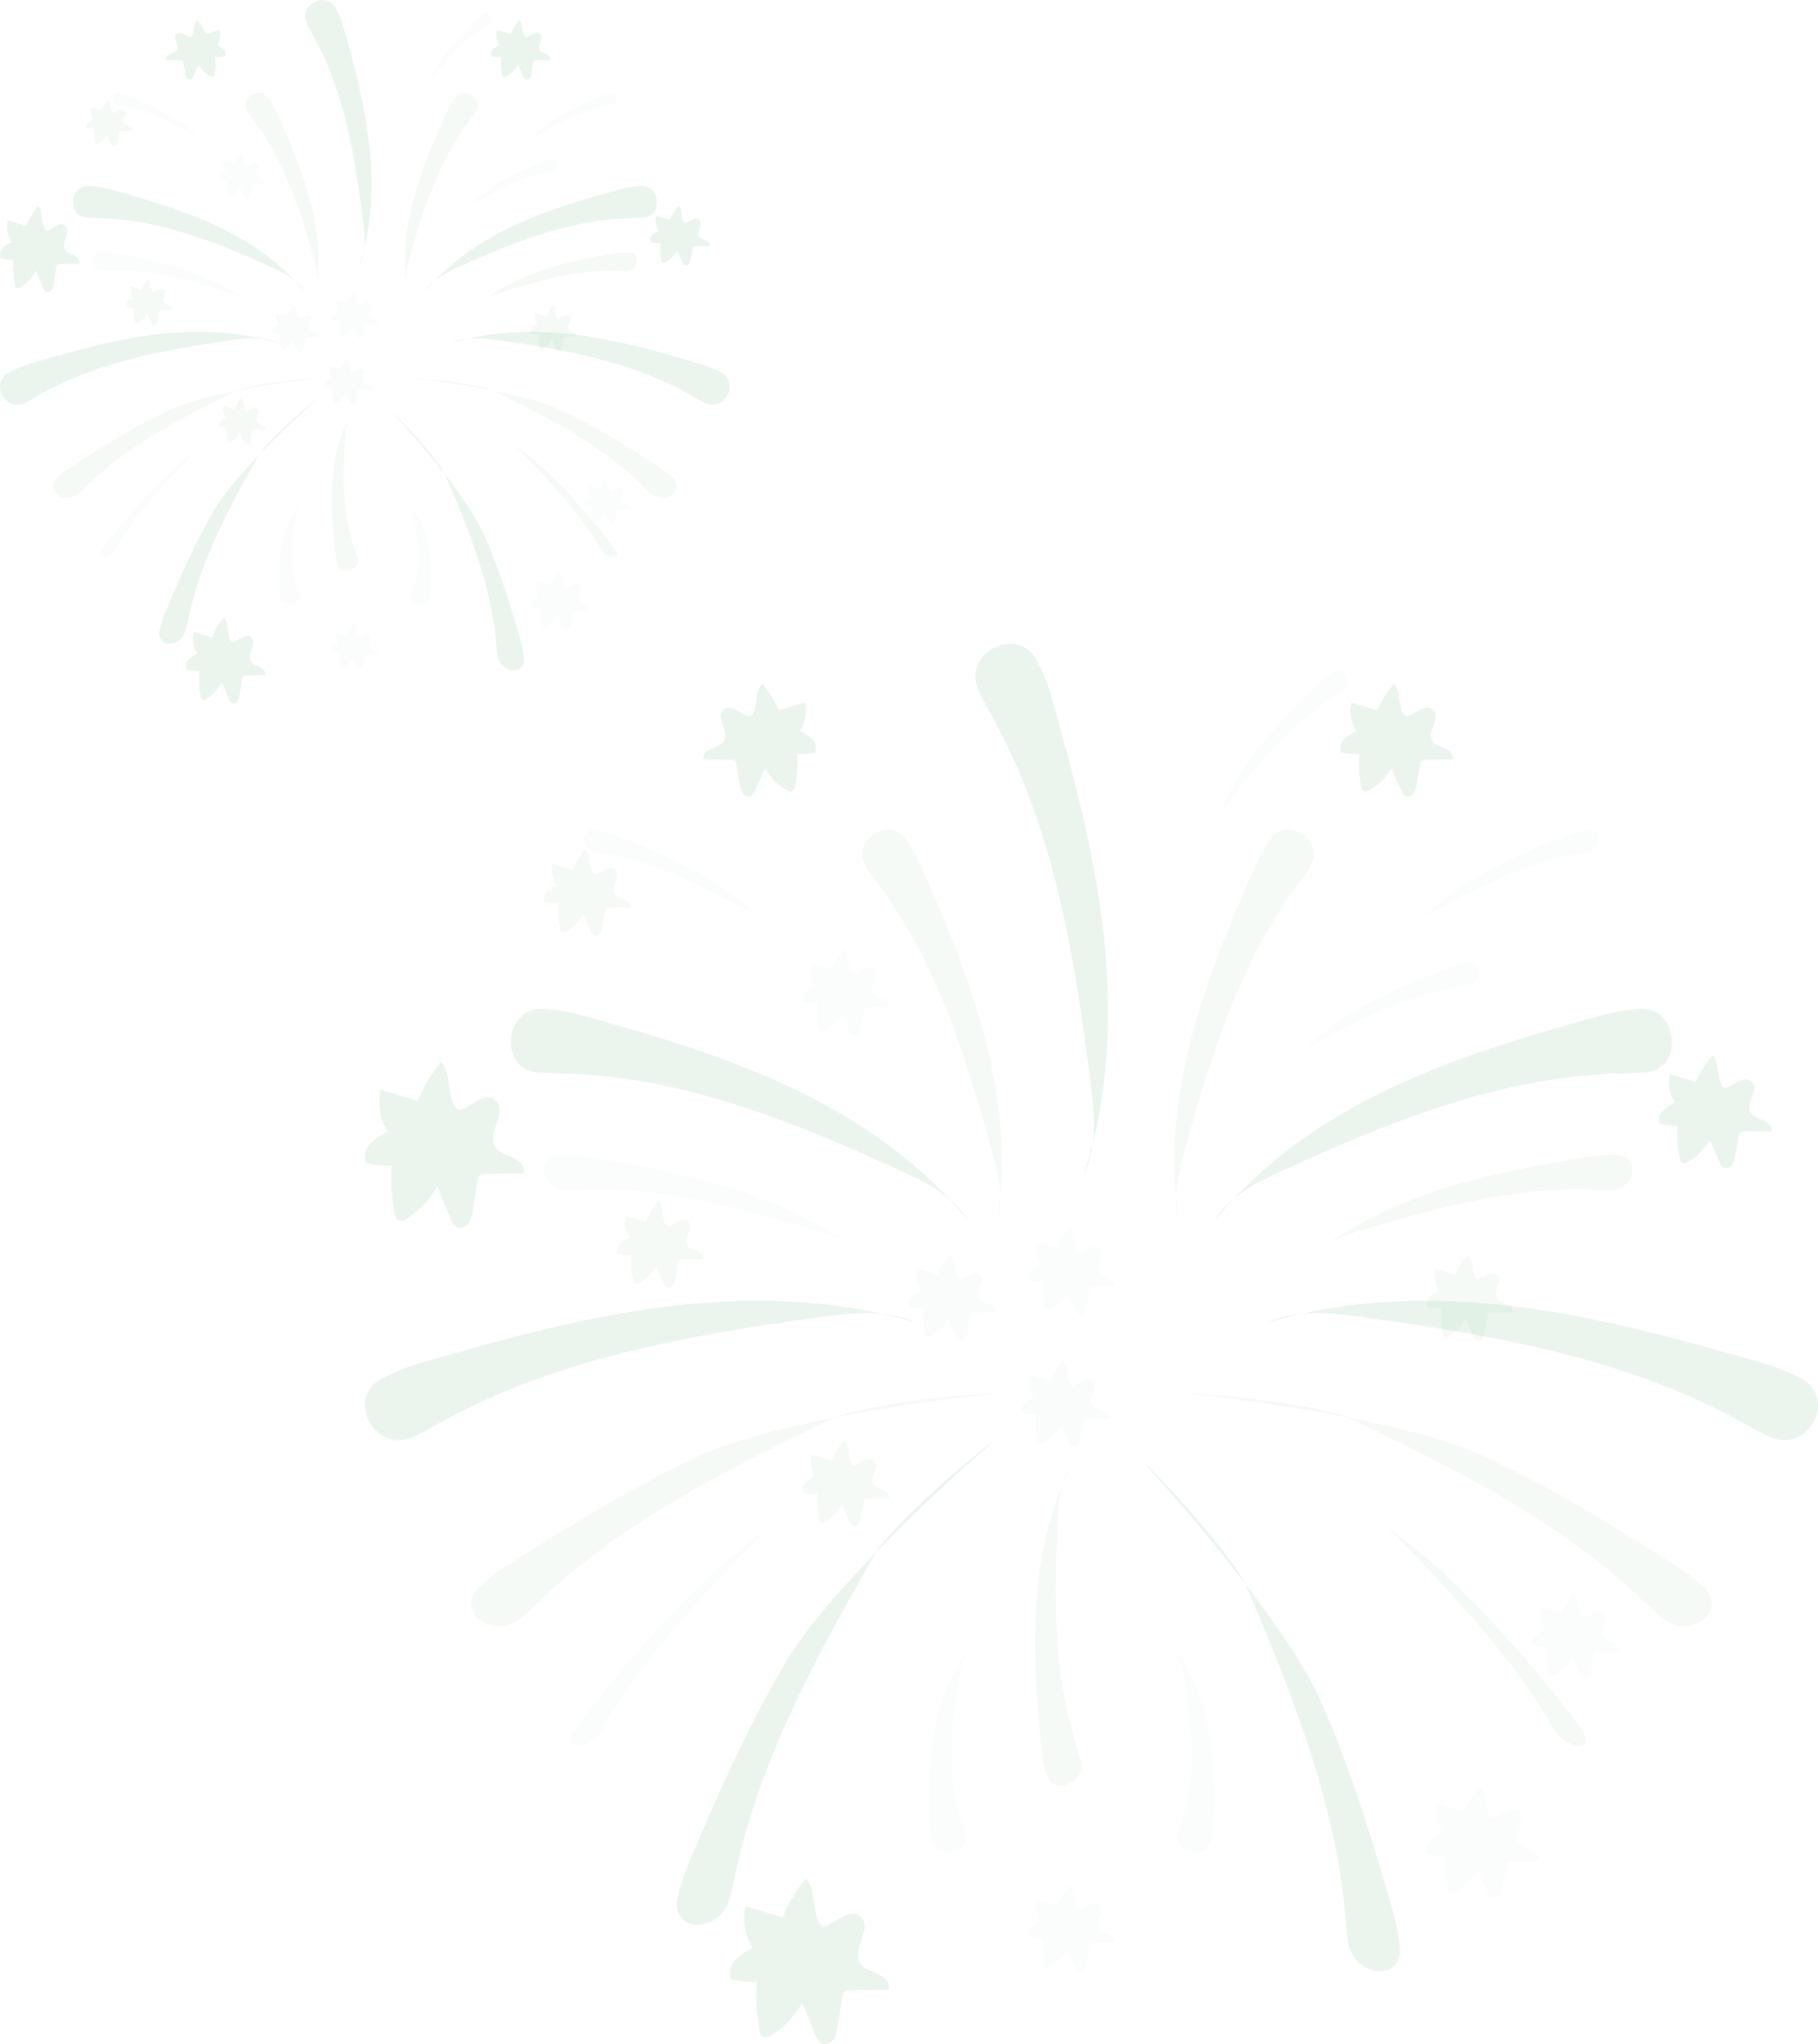 <svg xmlns="http://www.w3.org/2000/svg" width="274" height="308" viewBox="0 0 274 308">
  <g fill="rgba(126, 188, 137, .15)" fill-rule="evenodd">
    <g transform="translate(55 97)">
      <path d="M81.56,29.525 C78.79,25.686 73.068,29.839 75.656,33.785 C76.331,34.814 77.067,35.819 77.765,36.771 C86.295,48.409 90.712,62.55 94.514,76.521 C95.447,79.945 96.35,83.607 95.273,87 C96.791,77.918 95.804,68.576 93.505,59.64 C91.205,50.705 87.631,42.214 83.935,33.801 C83.297,32.293 82.5,30.86 81.56,29.525 L81.56,29.525 Z" opacity=".5"/>
      <path d="M26.7,55.003 C20.948,54.817 20.219,64.083 25.941,64.566 C27.459,64.695 28.977,64.736 30.404,64.776 C48.01,65.284 64.659,72.034 80.656,79.364 C84.58,81.154 88.701,83.17 91,87 C83.791,78.13 74.305,71.598 64.189,66.84 C54.073,62.083 43.327,58.89 32.566,55.962 C30.649,55.42 28.682,55.098 26.7,55.003 Z"/>
      <path d="M29.389,77.007 C25.69,77.144 26.525,82.31 30.256,82.31 C31.231,82.31 32.199,82.31 33.128,82.235 C44.459,81.788 56.061,84.848 67.314,88.212 C70.077,89.038 72.988,89.977 75,92 C69.141,87.386 62.152,84.182 55.024,81.962 C47.895,79.742 40.573,78.447 33.282,77.28 C31.997,77.064 30.693,76.972 29.389,77.007 Z" opacity=".2"/>
      <path d="M102.64,170.239 C103.733,173.662 108.812,171.626 107.888,168.136 C107.639,167.226 107.35,166.323 107.085,165.466 C103.701,155.025 103.87,143.428 104.416,132.099 C104.553,129.325 104.77,126.372 106.329,124 C103.114,130.6 101.612,137.901 101.161,145.098 C100.711,152.295 101.274,159.447 101.965,166.54 C102.062,167.79 102.288,169.028 102.64,170.239 L102.64,170.239 Z" opacity=".5"/>
      <path d="M34.821,28.032 C32.514,27.645 32.338,30.898 34.645,31.394 C35.246,31.518 35.854,31.619 36.431,31.712 C43.497,32.882 50.25,36.221 56.754,39.707 C58.356,40.567 60.031,41.512 61,43 C57.918,39.471 54.189,36.521 50.001,34.3 C45.877,32.123 41.593,30.243 37.184,28.675 C36.419,28.388 35.628,28.173 34.821,28.032 L34.821,28.032 Z" opacity=".2"/>
      <path d="M2.518,110.722 C-3.106,113.797 1.648,122.242 7.426,119.438 C8.965,118.702 10.411,117.885 11.819,117.108 C28.999,107.64 48.956,104.149 68.59,101.459 C73.406,100.805 78.545,100.225 83,102.277 C70.852,98.638 57.919,98.336 45.417,99.881 C32.915,101.426 20.751,104.787 8.711,108.27 C6.575,108.866 4.5,109.687 2.518,110.722 L2.518,110.722 Z"/>
      <path d="M17.272,142.094 C13.308,145.837 19.5,150.259 23.662,146.677 C24.749,145.737 25.784,144.744 26.773,143.805 C38.857,132.349 54.837,124.162 70.742,116.639 C74.647,114.791 90.71,112.904 95,113.004 C83.8,114.02 60.909,117.586 50.736,122.237 C40.564,126.888 31.131,132.7 21.849,138.604 C20.221,139.623 18.689,140.791 17.272,142.094 L17.272,142.094 Z" opacity=".5"/>
      <path d="M47.12 188.931C45.958 194.3 53.578 194.384 54.991 189.015 55.364 187.604 55.66 186.193 55.949 184.843 59.459 168.383 68.067 152.406 76.971 137.012 79.159 133.231 91.406 122.393 95 120 86.301 127.31 69.358 143.447 63.584 153.188 57.81 162.929 53.297 173.13 48.951 183.385 48.173 185.173 47.561 187.029 47.12 188.931L47.12 188.931zM101.258 2.471C98.295-2.98 89.836 1.501 92.518 7.086 93.221 8.58 94.016 9.984 94.761 11.343 103.865 27.981 107.019 47.225 109.361 66.148 109.932 70.785 110.429 75.736 108.335 80 112.159 68.358 112.664 55.917 111.339 43.872 110.015 31.827 106.903 20.087 103.609 8.46 103.055 6.397 102.268 4.39 101.258 2.471zM57.467 10.787C57.603 10.871 57.762 10.915 57.924 10.916 58.224 10.916 58.434 10.629 58.553 10.371 59.228 8.978 58.838 7.17 59.872 6 60.919 7.205 61.763 8.558 62.374 10.012L66.308 8.849C66.677 10.323 66.406 11.876 65.558 13.155 66.25 13.444 66.88 13.853 67.416 14.361 67.952 14.888 68.137 15.657 67.896 16.356 66.987 16.57 66.051 16.659 65.116 16.622 65.263 18.277 65.165 19.944 64.824 21.574 64.801 21.816 64.68 22.04 64.487 22.198 64.195 22.377 63.82 22.198 63.528 22.047 62.165 21.244 61.049 20.11 60.292 18.76L58.831 22.105C58.726 22.45 58.494 22.749 58.179 22.944 57.721 23.096 57.215 22.93 56.95 22.543 56.703 22.158 56.554 21.722 56.516 21.272L55.969 18.086C55.962 17.92 55.899 17.762 55.789 17.634 55.62 17.515 55.413 17.459 55.204 17.476 53.816 17.437 52.43 17.423 51.046 17.433 50.807 16.715 51.541 16.069 52.253 15.775 52.964 15.481 53.803 15.251 54.163 14.591 54.912 13.249 53.009 11.375 53.811 10.213 54.74 8.871 56.253 10.213 57.467 10.787z"/>
      <path d="M136.443,29.525 C139.212,25.686 144.932,29.839 142.345,33.785 C141.67,34.814 140.926,35.819 140.228,36.771 C131.709,48.409 127.332,62.55 123.486,76.521 C122.553,79.945 121.65,83.607 122.727,87 C121.21,77.918 122.196,68.576 124.495,59.64 C126.793,50.705 130.366,42.214 134.061,33.801 C134.701,32.293 135.5,30.86 136.443,29.525 L136.443,29.525 Z" opacity=".5"/>
      <path d="M192.3,55.003 C198.052,54.817 198.781,64.083 193.059,64.566 C191.541,64.695 190.023,64.736 188.596,64.776 C170.99,65.284 154.341,72.034 138.344,79.364 C134.413,81.154 130.292,83.17 128,87 C135.209,78.13 144.695,71.598 154.811,66.84 C164.927,62.083 175.665,58.922 186.426,55.987 C188.345,55.436 190.314,55.107 192.3,55.003 Z"/>
      <path d="M188.604,77.007 C192.312,77.143 191.476,82.31 187.745,82.31 C186.77,82.31 185.795,82.31 184.866,82.235 C173.542,81.788 161.94,84.848 150.686,88.212 C147.923,89.038 145.005,89.977 143,92 C148.859,87.386 155.841,84.182 162.977,81.962 C170.113,79.742 177.428,78.447 184.719,77.28 C186.002,77.064 187.303,76.973 188.604,77.007 Z" opacity=".5"/>
      <path d="M184.177 28.032C186.485 27.645 186.661 30.898 184.362 31.394 183.761 31.518 183.152 31.619 182.575 31.712 175.508 32.882 168.745 36.221 162.239 39.707 160.636 40.567 158.97 41.512 158 43 161.083 39.471 164.812 36.521 169.001 34.3 173.126 32.123 177.411 30.243 181.822 28.675 182.584 28.388 183.373 28.173 184.177 28.032L184.177 28.032zM127.493 180.731C126.686 183.06 121.77 181.9 122.415 179.538 122.589 178.916 122.813 178.303 123.011 177.723 125.494 170.596 124.6 162.873 123.334 155.337 123.024 153.482 122.626 151.52 121 150 124.346 154.342 126.45 159.051 127.207 163.894 127.953 168.659 128.173 173.453 127.865 178.238 127.865 179.075 127.74 179.91 127.493 180.731z" opacity=".2"/>
      <path d="M183.608,163.995 C185.28,166.788 181.171,166.605 179.372,163.805 C178.897,163.072 178.466,162.339 178.042,161.606 C172.952,153.065 165.208,144.613 157.406,136.447 C155.488,134.445 153.415,132.334 151,131 C157.102,135.096 162.729,139.84 167.78,145.148 C172.788,150.28 177.21,155.697 181.542,161.071 C182.297,161.998 182.987,162.976 183.608,163.995 L183.608,163.995 Z" opacity=".5"/>
      <path d="M31.392 163.995C29.72 166.788 33.829 166.605 35.628 163.805 36.103 163.072 36.542 162.339 36.958 161.606 42.048 153.065 49.799 144.613 57.594 136.447 59.512 134.445 61.585 132.334 64 131 57.898 135.096 52.271 139.84 47.22 145.148 42.212 150.28 37.79 155.697 33.458 161.071 32.703 161.998 32.013 162.976 31.392 163.995zM85.523 180.731C86.329 183.06 91.243 181.9 90.598 179.538 90.424 178.916 90.201 178.303 90.002 177.723 87.521 170.596 88.414 162.873 89.68 155.337 89.99 153.482 90.387 151.52 92 150 88.661 154.343 86.559 159.052 85.796 163.894 85.045 168.658 84.825 173.453 85.138 178.238 85.143 179.075 85.272 179.91 85.523 180.731zM166.179 48.032C168.486 47.645 168.662 50.898 166.355 51.394 165.754 51.518 165.146 51.619 164.569 51.712 157.503 52.882 150.75 56.221 144.246 59.707 142.644 60.567 140.969 61.512 140 63 143.085 59.482 146.813 56.543 150.999 54.331 155.124 52.157 159.408 50.277 163.816 48.706 164.579 48.408 165.371 48.183 166.179 48.032L166.179 48.032zM145.712 4.283C147.615 3.07 148.972 6.07 147.116 7.376 146.625 7.723 146.127 8.037 145.643 8.337 139.806 12.036 135.034 17.665 130.547 23.34 129.45 24.733 128.307 26.237 128 28 129.443 23.566 131.666 19.441 134.559 15.83 137.418 12.267 140.526 8.921 143.856 5.818 144.425 5.245 145.046 4.731 145.712 4.283z" opacity=".2"/>
      <path d="M216.482,110.722 C222.106,113.797 217.352,122.242 211.574,119.438 C210.035,118.702 208.589,117.885 207.181,117.108 C190.001,107.64 170.036,104.149 150.41,101.459 C145.586,100.805 140.455,100.225 136,102.277 C148.148,98.638 161.073,98.336 173.583,99.881 C186.093,101.426 198.202,104.787 210.289,108.27 C212.425,108.866 214.5,109.687 216.482,110.722 Z"/>
      <path d="M201.732,142.094 C205.697,145.837 199.466,150.259 195.343,146.677 C194.256,145.737 193.221,144.744 192.232,143.805 C180.149,132.349 164.169,124.162 148.264,116.639 C144.36,114.791 128.289,112.904 124,113.004 C135.207,114.02 158.097,117.586 168.269,122.237 C178.442,126.888 187.859,132.723 197.133,138.619 C198.769,139.631 200.309,140.794 201.732,142.094 Z" opacity=".5"/>
      <path d="M155.978 196.359C156.464 201.762 148.885 200.893 148.155 195.46 147.957 194.039 147.843 192.619 147.721 191.266 146.277 174.74 139.716 158.017 132.783 141.891 131.087 137.932 120.284 125.811 117 123 124.732 131.222 139.541 149.108 144.072 159.34 148.603 169.571 151.804 180.15 154.845 190.684 155.396 192.537 155.775 194.437 155.978 196.359zM157.503 10.787C157.364 10.872 157.203 10.916 157.039 10.916 156.747 10.916 156.538 10.629 156.411 10.371 155.746 8.978 156.127 7.17 155.103 6 154.056 7.203 153.213 8.557 152.606 10.012L148.681 8.849C148.317 10.323 148.586 11.875 149.429 13.155 148.742 13.446 148.116 13.855 147.582 14.361 147.048 14.888 146.863 15.657 147.104 16.356 148.011 16.57 148.944 16.659 149.877 16.622 149.727 18.277 149.826 19.945 150.169 21.574 150.189 21.817 150.31 22.042 150.505 22.198 150.797 22.377 151.171 22.198 151.462 22.047 152.82 21.242 153.934 20.109 154.692 18.76L156.187 22.105C156.286 22.453 156.518 22.753 156.837 22.944 157.294 23.096 157.799 22.93 158.063 22.543 158.303 22.155 158.451 21.721 158.497 21.272L159.043 18.086C159.05 17.92 159.113 17.762 159.222 17.634 159.387 17.515 159.592 17.459 159.798 17.476 161.188 17.44 162.571 17.425 163.954 17.433 164.193 16.715 163.453 16.069 162.751 15.775 162.048 15.481 161.196 15.251 160.844 14.591 160.097 13.249 161.988 11.375 161.196 10.213 160.186 8.871 158.676 10.213 157.503 10.787z"/>
      <path d="M170.512,176.799 C170.369,176.876 170.211,176.92 170.048,176.928 C169.748,176.928 169.539,176.641 169.419,176.382 C168.746,174.989 169.135,173.178 168.102,172 C167.061,173.211 166.218,174.568 165.603,176.023 L161.69,174.838 C161.323,176.313 161.593,177.867 162.438,179.148 C161.748,179.437 161.119,179.846 160.583,180.355 C160.048,180.883 159.863,181.653 160.104,182.352 C161.012,182.563 161.946,182.652 162.88,182.618 C162.733,184.273 162.832,185.939 163.172,187.568 C163.194,187.812 163.315,188.039 163.508,188.2 C163.832,188.322 164.2,188.264 164.466,188.049 C165.825,187.243 166.94,186.109 167.698,184.759 L169.195,188.107 C169.301,188.452 169.532,188.75 169.846,188.947 C170.304,189.095 170.808,188.926 171.073,188.538 C171.32,188.152 171.468,187.717 171.507,187.266 L172.053,184.083 C172.044,183.899 172.125,183.721 172.271,183.602 C172.417,183.483 172.613,183.435 172.801,183.473 C174.185,183.43 175.57,183.423 176.954,183.43 C177.193,182.711 176.46,182.065 175.749,181.77 C175.038,181.476 174.2,181.246 173.841,180.585 C173.093,179.234 174.993,177.359 174.193,176.203 C173.228,174.874 171.716,176.217 170.512,176.799 Z" opacity=".2"/>
      <path d="M205.502 66.789C205.365 66.871 205.208 66.918 205.046 66.925 204.75 66.864 204.51 66.656 204.418 66.379 203.745 64.979 204.134 63.177 203.102 62 202.055 63.206 201.212 64.562 200.605 66.02L196.68 64.85C196.318 66.324 196.587 67.876 197.428 69.158 196.74 69.446 196.113 69.855 195.581 70.364 195.048 70.889 194.864 71.656 195.103 72.352 196.01 72.566 196.944 72.656 197.877 72.618 197.726 74.274 197.825 75.942 198.168 77.572 198.191 77.816 198.311 78.043 198.505 78.203 198.83 78.322 199.196 78.261 199.461 78.046 200.817 77.241 201.931 76.11 202.691 74.765L204.186 78.11C204.291 78.454 204.522 78.75 204.837 78.943 205.293 79.097 205.8 78.931 206.063 78.541 206.305 78.154 206.454 77.72 206.496 77.27L207.042 74.083C207.051 73.92 207.114 73.764 207.222 73.637 207.387 73.514 207.596 73.455 207.805 73.472 209.188 73.472 210.571 73.422 211.954 73.472 212.193 72.754 211.46 72.108 210.75 71.807 210.04 71.505 209.203 71.29 208.844 70.629 208.096 69.28 209.995 67.406 209.195 66.25 208.223 64.872 206.713 66.193 205.502 66.789zM69.884 193.04C69.686 193.158 69.461 193.223 69.23 193.23 68.804 193.23 68.516 192.806 68.341 192.427 67.391 190.376 67.938 187.726 66.479 186 64.997 187.772 63.804 189.764 62.944 191.905L57.388 190.186C56.859 192.356 57.241 194.647 58.445 196.53 57.469 196.956 56.58 197.556 55.822 198.302 55.068 199.077 54.807 200.206 55.146 201.232 56.428 201.544 57.748 201.676 59.068 201.625 58.861 204.058 59.001 206.507 59.486 208.9 59.457 209.348 59.723 209.762 60.144 209.921 60.564 210.081 61.04 209.95 61.318 209.597 63.237 208.413 64.81 206.748 65.878 204.767L67.946 209.688C68.093 210.194 68.419 210.63 68.865 210.914 69.51 211.145 70.23 210.899 70.598 210.323 70.946 209.756 71.156 209.116 71.214 208.454L71.974 203.775C71.988 203.535 72.075 203.305 72.225 203.117 72.458 202.937 72.752 202.853 73.046 202.882 75.007 202.821 76.975 202.806 78.936 202.821 79.271 201.784 78.229 200.815 77.226 200.376 76.223 199.937 75.029 199.619 74.528 198.642 73.502 196.659 76.154 193.911 75.029 192.208 73.737 190.217 71.594 192.193 69.884 193.04zM14.899 70.042C14.701 70.159 14.476 70.224 14.246 70.231 13.828 70.231 13.531 69.814 13.356 69.428 12.406 67.384 12.954 64.726 11.494 63 10.014 64.773 8.822 66.766 7.96 68.906L2.397 67.187C1.869 69.356 2.247 71.646 3.445 73.532 2.469 73.96 1.58 74.563.823 75.311.067 76.086-.193 77.216.147 78.242 1.43 78.552 2.75 78.682 4.069 78.628 3.865 81.061 4.006 83.51 4.487 85.904 4.518 86.263 4.69 86.595 4.966 86.828 5.423 87.008 5.942 86.924 6.318 86.608 8.236 85.423 9.808 83.757 10.879 81.778L12.946 86.692C13.095 87.199 13.421 87.637 13.866 87.926 14.513 88.135 15.22 87.891 15.599 87.328 15.948 86.764 16.159 86.126 16.214 85.465L16.974 80.778C16.987 80.537 17.078 80.306 17.233 80.119 17.467 79.941 17.76 79.857 18.053 79.885 20.014 79.834 21.975 79.814 23.936 79.824 24.271 78.787 23.229 77.818 22.226 77.379 21.223 76.939 20.03 76.621 19.536 75.645 18.51 73.668 21.154 70.912 20.03 69.209 18.753 67.217 16.617 69.163 14.899 70.042z"/>
      <path d="M184.037 146.658C183.931 146.724 183.808 146.76 183.682 146.762 183.45 146.762 183.296 146.54 183.203 146.347 182.687 145.281 182.987 143.903 182.201 143 181.4 143.921 180.757 144.959 180.295 146.073L177.294 145.177C177.011 146.306 177.214 147.497 177.857 148.48 177.331 148.696 176.854 149.008 176.453 149.398 176.036 149.797 175.893 150.389 176.082 150.924 176.774 151.083 177.486 151.15 178.196 151.124 178.088 152.387 178.166 153.658 178.428 154.901 178.438 155.088 178.531 155.263 178.682 155.382 178.898 155.515 179.192 155.382 179.454 155.271 180.487 154.653 181.335 153.788 181.915 152.76L183.034 155.315C183.112 155.578 183.288 155.805 183.528 155.952 183.876 156.078 184.269 155.948 184.461 155.641 184.649 155.347 184.762 155.015 184.793 154.671L185.209 152.242C185.218 152.115 185.266 151.994 185.348 151.894 185.477 151.802 185.636 151.76 185.796 151.775 186.853 151.775 187.91 151.738 188.967 151.775 189.144 151.235 188.581 150.731 188.041 150.502 187.501 150.272 186.86 150.109 186.59 149.606 186.035 148.576 187.462 147.147 186.86 146.258 186.081 145.192 184.924 146.192 184.037 146.658zM108.058 190.661C107.949 190.72 107.828 190.756 107.702 190.764 107.478 190.764 107.323 190.542 107.223 190.342 106.712 189.275 107.006 187.897 106.217 187 105.417 187.921 104.772 188.956 104.305 190.068L101.303 189.179C101.016 190.305 101.22 191.496 101.868 192.476 101.34 192.698 100.86 193.012 100.452 193.402 100.038 193.8 99.894 194.388 100.081 194.921 100.777 195.083 101.493 195.152 102.209 195.129 102.094 196.392 102.169 197.665 102.433 198.908 102.452 199.093 102.543 199.265 102.688 199.389 102.937 199.482 103.22 199.437 103.423 199.271 104.465 198.656 105.319 197.79 105.899 196.759L107.014 199.315C107.095 199.581 107.274 199.81 107.517 199.96 107.866 200.072 108.251 199.944 108.453 199.649 108.638 199.353 108.752 199.021 108.786 198.678L109.203 196.24C109.21 196.115 109.259 195.996 109.343 195.899 109.468 195.807 109.626 195.765 109.784 195.781 110.844 195.781 111.904 195.736 112.964 195.744 113.15 195.21 112.585 194.706 112.043 194.477 111.501 194.247 110.859 194.076 110.581 193.573 110.031 192.543 111.463 191.113 110.852 190.231 110.14 189.193 108.987 190.223 108.058 190.661z" opacity=".2"/>
      <path d="M35.06 34.658C34.952 34.72 34.83 34.756 34.704 34.762 34.472 34.762 34.317 34.54 34.224 34.347 33.706 33.281 34.007 31.903 33.218 31 32.415 31.921 31.77 32.959 31.306 34.073L28.296 33.177C28.011 34.307 28.218 35.499 28.868 36.48 28.338 36.694 27.856 37.006 27.452 37.398 27.038 37.796 26.894 38.384 27.081 38.916 27.774 39.081 28.488 39.151 29.201 39.124 29.093 40.387 29.171 41.658 29.433 42.901 29.447 43.087 29.54 43.261 29.689 43.382 29.906 43.515 30.2 43.382 30.424 43.271 31.46 42.653 32.311 41.788 32.893 40.76L34.015 43.315C34.094 43.578 34.27 43.805 34.51 43.952 34.86 44.078 35.254 43.948 35.447 43.641 35.635 43.347 35.749 43.015 35.78 42.671L36.198 40.242C36.206 40.115 36.255 39.994 36.337 39.894 36.466 39.802 36.626 39.76 36.786 39.775 37.846 39.775 38.906 39.738 39.967 39.775 40.145 39.235 39.58 38.731 39.038 38.502 38.496 38.272 37.854 38.109 37.583 37.606 37.026 36.576 38.457 35.147 37.854 34.258 37.142 33.192 35.981 34.244 35.06 34.658zM74.088 123.669C73.983 123.732 73.863 123.768 73.74 123.773 73.507 123.773 73.352 123.55 73.252 123.357 72.741 122.287 73.035 120.906 72.253 120 71.449 120.925 70.802 121.965 70.332 123.082L67.289 122.183C67.005 123.316 67.209 124.509 67.854 125.496 67.325 125.714 66.844 126.026 66.437 126.417 66.04 126.81 65.9 127.38 66.073 127.902 66.767 128.068 67.481 128.138 68.195 128.11 68.087 129.376 68.163 130.651 68.42 131.897 68.433 132.087 68.528 132.262 68.683 132.38 68.9 132.514 69.194 132.38 69.411 132.269 70.452 131.652 71.306 130.784 71.889 129.751L73.012 132.313C73.09 132.577 73.267 132.804 73.507 132.952 73.857 133.079 74.251 132.947 74.444 132.64 74.63 132.344 74.744 132.012 74.777 131.667L75.195 129.231C75.204 129.104 75.253 128.982 75.335 128.882 75.461 128.79 75.619 128.747 75.776 128.763 76.837 128.763 77.898 128.763 78.967 128.763 79.145 128.221 78.579 127.716 78.037 127.486 77.495 127.256 76.852 127.092 76.581 126.587 76.024 125.555 77.457 124.122 76.852 123.231 76.14 122.183 74.979 123.238 74.088 123.669zM46.057 87.66C45.952 87.721 45.831 87.754 45.708 87.756 45.476 87.756 45.322 87.541 45.221 87.341 44.71 86.275 45.004 84.896 44.215 84 43.414 84.921 42.769 85.956 42.303 87.067L39.3 86.178C39.016 87.305 39.22 88.494 39.865 89.475 39.338 89.696 38.858 90.008 38.448 90.394 38.033 90.795 37.892 91.387 38.085 91.92 38.778 92.083 39.492 92.15 40.205 92.12 40.094 93.386 40.17 94.66 40.43 95.906 40.451 96.093 40.545 96.265 40.693 96.388 40.91 96.521 41.196 96.388 41.421 96.269 42.461 95.653 43.315 94.787 43.897 93.758L45.02 96.314C45.096 96.577 45.273 96.805 45.515 96.951 45.863 97.078 46.256 96.951 46.452 96.647 46.636 96.351 46.749 96.019 46.784 95.676L47.202 93.239C47.211 93.114 47.26 92.995 47.342 92.898 47.467 92.804 47.624 92.759 47.783 92.772 48.843 92.772 49.904 92.735 50.964 92.772 51.15 92.231 50.585 91.735 50.043 91.505 49.501 91.276 48.859 91.105 48.588 90.601 48.03 89.572 49.462 88.142 48.851 87.253 48.147 86.193 46.986 87.215 46.057 87.66zM168.068 95.658C167.964 95.722 167.844 95.757 167.72 95.762 167.488 95.762 167.333 95.54 167.24 95.34 166.722 94.281 167.016 92.896 166.234 92 165.431 92.921 164.786 93.959 164.323 95.073L161.298 94.177C161.014 95.304 161.217 96.492 161.862 97.473 161.335 97.695 160.855 98.009 160.446 98.398 160.034 98.798 159.894 99.385 160.083 99.916 160.776 100.078 161.49 100.148 162.203 100.124 162.095 101.387 162.171 102.658 162.427 103.901 162.443 104.089 162.538 104.262 162.69 104.382 162.907 104.515 163.201 104.382 163.418 104.263 164.461 103.652 165.316 102.785 165.894 101.753L167.016 104.308C167.095 104.573 167.271 104.801 167.511 104.952 167.861 105.078 168.255 104.948 168.448 104.641 168.633 104.346 168.746 104.014 168.78 103.671L169.198 101.242C169.207 101.115 169.255 100.994 169.337 100.894 169.463 100.802 169.621 100.76 169.778 100.775 170.839 100.775 171.906 100.738 172.967 100.775 173.145 100.235 172.58 99.731 172.038 99.502 171.496 99.272 170.854 99.102 170.583 98.598 170.026 97.569 171.458 96.14 170.854 95.258 170.158 94.192 169.036 95.221 168.068 95.658z" opacity=".5"/>
      <path d="M108.058,91.658 C107.95,91.72 107.828,91.756 107.702,91.762 C107.478,91.762 107.323,91.54 107.223,91.347 C106.712,90.281 107.006,88.903 106.217,88 C105.416,88.923 104.772,89.96 104.305,91.073 L101.303,90.177 C101.016,91.306 101.22,92.498 101.868,93.48 C101.339,93.696 100.858,94.007 100.452,94.398 C100.038,94.796 99.894,95.384 100.081,95.916 C100.776,96.081 101.493,96.151 102.209,96.124 C102.093,97.387 102.169,98.659 102.433,99.901 C102.447,100.087 102.539,100.261 102.688,100.382 C102.937,100.468 103.214,100.426 103.423,100.271 C104.462,99.653 105.315,98.788 105.899,97.76 L107.014,100.315 C107.096,100.579 107.274,100.805 107.517,100.952 C107.866,101.078 108.26,100.948 108.453,100.641 C108.639,100.346 108.753,100.014 108.786,99.671 L109.203,97.242 C109.208,97.114 109.257,96.992 109.343,96.894 C109.468,96.802 109.626,96.76 109.784,96.775 C110.844,96.775 111.904,96.738 112.964,96.775 C113.15,96.235 112.585,95.731 112.043,95.502 C111.501,95.272 110.859,95.109 110.581,94.606 C110.031,93.576 111.463,92.147 110.852,91.258 C110.14,90.192 108.987,91.221 108.058,91.658 Z" opacity=".2"/>
      <path d="M90.081,95.662 C89.973,95.724 89.851,95.759 89.726,95.766 C89.501,95.766 89.339,95.543 89.246,95.351 C88.735,94.283 89.029,92.897 88.24,92 C87.433,92.918 86.78,93.951 86.305,95.061 L83.296,94.164 C83.011,95.295 83.217,96.488 83.868,97.471 C83.339,97.686 82.858,97.998 82.452,98.39 C82.038,98.788 81.894,99.376 82.081,99.909 C82.776,100.074 83.493,100.144 84.209,100.117 C84.093,101.381 84.169,102.654 84.433,103.897 C84.447,104.084 84.539,104.258 84.688,104.379 C84.937,104.465 85.214,104.423 85.423,104.268 C86.462,103.65 87.315,102.784 87.899,101.755 L89.014,104.312 C89.095,104.574 89.27,104.8 89.509,104.95 C89.861,105.08 90.26,104.949 90.453,104.639 C90.64,104.344 90.751,104.011 90.778,103.667 L91.196,101.236 C91.208,101.11 91.256,100.989 91.335,100.888 C91.464,100.796 91.624,100.753 91.784,100.769 C92.844,100.769 93.904,100.732 94.964,100.769 C95.15,100.228 94.585,99.724 94.043,99.494 C93.501,99.264 92.852,99.101 92.581,98.597 C92.031,97.567 93.463,96.136 92.852,95.247 C92.163,94.194 91.01,95.224 90.081,95.662 Z" opacity=".3"/>
      <path d="M74.06,49.658 C73.952,49.72 73.829,49.756 73.704,49.762 C73.472,49.762 73.317,49.54 73.224,49.34 C72.713,48.281 73.007,46.896 72.218,46 C71.416,46.92 70.771,47.954 70.306,49.066 L67.296,48.177 C67.01,49.305 67.217,50.494 67.868,51.473 C67.339,51.692 66.858,52.006 66.452,52.398 C66.038,52.796 65.894,53.384 66.081,53.916 C66.774,54.078 67.488,54.147 68.201,54.124 C68.093,55.387 68.171,56.658 68.433,57.901 C68.447,58.087 68.539,58.261 68.689,58.382 C68.905,58.515 69.2,58.382 69.424,58.263 C70.463,57.648 71.314,56.783 71.893,55.753 L73.015,58.308 C73.094,58.573 73.27,58.801 73.51,58.952 C73.86,59.078 74.254,58.948 74.447,58.641 C74.635,58.347 74.749,58.015 74.779,57.671 L75.197,55.242 C75.206,55.115 75.255,54.994 75.337,54.894 C75.465,54.802 75.626,54.76 75.785,54.775 C76.846,54.775 77.906,54.731 78.966,54.738 C79.144,54.205 78.587,53.702 78.038,53.472 C77.488,53.243 76.853,53.072 76.583,52.569 C76.025,51.539 77.457,50.11 76.853,49.229 C76.126,48.192 74.965,49.221 74.06,49.658 Z" opacity=".2"/>
      <path d="M107.033,111.661 C106.926,111.722 106.803,111.756 106.678,111.757 C106.454,111.757 106.3,111.542 106.199,111.342 C105.69,110.275 105.983,108.897 105.196,108 C104.398,108.921 103.755,109.956 103.29,111.068 L100.296,110.179 C100.009,111.305 100.213,112.496 100.859,113.476 C100.334,113.697 99.856,114.008 99.447,114.395 C99.033,114.796 98.893,115.388 99.084,115.921 C99.776,116.084 100.488,116.151 101.199,116.121 C101.088,117.387 101.163,118.662 101.423,119.908 C101.441,120.093 101.532,120.265 101.677,120.389 C101.937,120.498 102.238,120.451 102.449,120.271 C103.486,119.655 104.338,118.789 104.918,117.759 L106.03,120.315 C106.114,120.579 106.291,120.807 106.531,120.96 C106.88,121.072 107.263,120.944 107.465,120.649 C107.65,120.353 107.763,120.021 107.797,119.678 L108.214,117.24 C108.224,117.116 108.272,116.997 108.352,116.899 C108.477,116.805 108.634,116.76 108.792,116.773 C109.85,116.773 110.907,116.736 111.964,116.773 C112.149,116.232 111.586,115.736 111.046,115.506 C110.506,115.277 109.865,115.106 109.595,114.602 C109.039,113.572 110.467,112.142 109.857,111.26 C109.116,110.193 107.959,111.216 107.033,111.661 Z" opacity=".3"/>
    </g>
    <path d="M40.436,14.775 C38.985,12.824 35.988,14.935 37.343,16.942 C37.697,17.465 38.083,17.976 38.448,18.46 C42.916,24.378 45.23,31.568 47.222,38.672 C47.71,40.413 48.184,42.275 47.619,44 C48.414,39.382 47.897,34.632 46.693,30.088 C45.488,25.545 43.616,21.228 41.68,16.949 C41.346,16.183 40.929,15.454 40.436,14.775 L40.436,14.775 Z" opacity=".5"/>
    <path d="M13.384,28.001 C10.466,27.909 10.097,32.541 12.999,32.783 C13.769,32.848 14.539,32.868 15.263,32.888 C24.193,33.142 32.639,36.517 40.753,40.182 C42.743,41.077 44.834,42.085 46,44 C42.343,39.565 37.531,36.299 32.4,33.92 C27.269,31.541 21.818,29.945 16.36,28.481 C15.387,28.21 14.39,28.049 13.384,28.001 Z"/>
    <path d="M15.195,38.004 C13.345,38.077 13.763,40.832 15.628,40.832 C16.116,40.832 16.599,40.832 17.064,40.792 C22.729,40.553 28.53,42.186 34.157,43.98 C35.539,44.42 36.994,44.921 38,46 C35.07,43.539 31.576,41.83 28.012,40.646 C24.448,39.462 20.787,38.772 17.141,38.149 C16.498,38.034 15.846,37.985 15.195,38.004 Z" opacity=".2"/>
    <path d="M50.937,85.119 C51.562,86.831 54.464,85.813 53.936,84.068 C53.794,83.613 53.628,83.162 53.477,82.733 C51.543,77.512 51.64,71.714 51.952,66.05 C52.03,64.662 52.154,63.186 53.045,62 C51.208,65.3 50.349,68.951 50.092,72.549 C49.835,76.148 50.157,79.724 50.552,83.27 C50.607,83.895 50.736,84.514 50.937,85.119 L50.937,85.119 Z" opacity=".5"/>
    <path d="M17.91,14.017 C16.757,13.81 16.669,15.546 17.822,15.81 C18.123,15.876 18.427,15.93 18.716,15.98 C22.248,16.604 25.625,18.385 28.877,20.244 C29.678,20.703 30.515,21.207 31,22 C29.459,20.118 27.595,18.545 25.501,17.36 C23.439,16.199 21.297,15.196 19.092,14.36 C18.71,14.207 18.314,14.092 17.91,14.017 L17.91,14.017 Z" opacity=".2"/>
    <path d="M1.274,56.14 C-1.572,57.751 0.834,62.175 3.758,60.706 C4.536,60.32 5.268,59.892 5.981,59.485 C14.674,54.526 24.773,52.697 34.708,51.288 C37.145,50.946 39.746,50.641 42,51.716 C35.853,49.811 29.308,49.652 22.982,50.462 C16.656,51.271 10.501,53.031 4.408,54.856 C3.327,55.168 2.277,55.598 1.274,56.14 L1.274,56.14 Z"/>
    <path d="M8.644,71.963 C6.637,73.887 9.772,76.162 11.879,74.319 C12.43,73.836 12.954,73.326 13.455,72.843 C19.573,66.951 27.664,62.74 35.718,58.872 C37.695,57.921 45.828,56.951 48,57.002 C42.329,57.524 30.739,59.359 25.588,61.751 C20.437,64.143 15.661,67.132 10.962,70.168 C10.137,70.692 9.361,71.293 8.644,71.963 L8.644,71.963 Z" opacity=".5"/>
    <path d="M24.06 94.938C23.479 97.659 27.289 97.702 27.996 94.98 28.182 94.265 28.33 93.55 28.474 92.865 30.229 84.523 34.533 76.425 38.985 68.623 40.08 66.706 46.203 61.213 48 60 43.65 63.705 35.179 71.884 32.292 76.821 29.405 81.759 27.148 86.929 24.976 92.127 24.587 93.033 24.28 93.974 24.06 94.938L24.06 94.938zM50.629 1.236C49.148-1.49 44.918.75 46.259 3.543 46.611 4.29 47.008 4.992 47.38 5.671 51.933 13.99 53.509 23.612 54.681 33.074 54.966 35.392 55.214 37.868 54.167 40 56.079 34.179 56.332 27.959 55.67 21.936 55.008 15.913 53.452 10.044 51.804 4.23 51.528 3.198 51.134 2.195 50.629 1.236zM28.424 5.534C28.496 5.579 28.58 5.602 28.666 5.603 28.824 5.603 28.935 5.451 28.999 5.314 29.356 4.577 29.15 3.619 29.697 3 30.251 3.638 30.698 4.354 31.022 5.124L33.104 4.508C33.299 5.288 33.156 6.111 32.707 6.788 33.074 6.941 33.407 7.157 33.691 7.426 33.975 7.706 34.072 8.113 33.945 8.483 33.464 8.596 32.968 8.643 32.473 8.623 32.551 9.5 32.499 10.382 32.319 11.245 32.306 11.373 32.242 11.492 32.14 11.575 31.986 11.67 31.787 11.575 31.633 11.496 30.911 11.071 30.32 10.47 29.919 9.755L29.146 11.526C29.09 11.709 28.968 11.867 28.801 11.971 28.558 12.051 28.29 11.963 28.15 11.758 28.019 11.554 27.94 11.324 27.92 11.085L27.63 9.398C27.627 9.311 27.593 9.227 27.535 9.159 27.446 9.096 27.336 9.067 27.226 9.075 26.491 9.055 25.757 9.048 25.025 9.053 24.898 8.673 25.286 8.331 25.663 8.175 26.04 8.019 26.484 7.898 26.675 7.548 27.071 6.837 26.064 5.846 26.488 5.23 26.98 4.52 27.781 5.23 28.424 5.534z"/>
    <path d="M68.565,14.775 C70.016,12.824 73.012,14.935 71.657,16.942 C71.303,17.465 70.914,17.976 70.548,18.46 C66.086,24.378 63.793,31.568 61.778,38.672 C61.289,40.413 60.817,42.275 61.381,44 C60.586,39.382 61.103,34.632 62.307,30.088 C63.511,25.545 65.382,21.228 67.317,16.949 C67.653,16.183 68.071,15.454 68.565,14.775 L68.565,14.775 Z" opacity=".5"/>
    <path d="M96.616,28.001 C99.534,27.909 99.903,32.541 97.001,32.783 C96.231,32.848 95.461,32.868 94.737,32.888 C85.807,33.142 77.361,36.517 69.247,40.182 C67.253,41.077 65.163,42.085 64,44 C67.657,39.565 72.469,36.299 77.6,33.92 C82.731,31.541 88.178,29.961 93.636,28.493 C94.61,28.218 95.609,28.053 96.616,28.001 Z"/>
    <path d="M94.802,38.004 C96.656,38.077 96.238,40.832 94.373,40.832 C93.885,40.832 93.397,40.832 92.933,40.792 C87.271,40.553 81.47,42.186 75.843,43.98 C74.461,44.42 73.002,44.921 72,46 C74.93,43.539 78.42,41.83 81.989,40.646 C85.557,39.462 89.214,38.771 92.859,38.149 C93.501,38.034 94.152,37.985 94.802,38.004 Z" opacity=".5"/>
    <path d="M92.089 14.017C93.243 13.81 93.331 15.546 92.181 15.81 91.88 15.876 91.576 15.93 91.287 15.98 87.754 16.604 84.373 18.385 81.119 20.244 80.318 20.703 79.485 21.207 79 22 80.541 20.118 82.406 18.545 84.501 17.36 86.563 16.199 88.706 15.196 90.911 14.36 91.292 14.207 91.686 14.092 92.089 14.017L92.089 14.017zM64.71 90.365C64.249 91.53 61.44 90.95 61.809 89.769 61.908 89.458 62.036 89.152 62.149 88.862 63.568 85.298 63.057 81.436 62.334 77.669 62.156 76.741 61.929 75.76 61 75 62.912 77.171 64.114 79.526 64.547 81.947 64.973 84.329 65.099 86.726 64.923 89.119 64.923 89.537 64.851 89.955 64.71 90.365z" opacity=".2"/>
    <path d="M92.798,82.969 C93.659,84.405 91.542,84.311 90.616,82.871 C90.371,82.494 90.149,82.117 89.931,81.74 C87.309,77.348 83.32,73.001 79.3,68.801 C78.312,67.772 77.244,66.686 76,66 C79.143,68.106 82.042,70.546 84.644,73.276 C87.224,75.915 89.502,78.701 91.734,81.465 C92.123,81.942 92.478,82.445 92.798,82.969 L92.798,82.969 Z" opacity=".5"/>
    <path d="M15.202 82.969C14.341 84.405 16.458 84.311 17.384 82.871 17.629 82.494 17.855 82.117 18.069 81.74 20.691 77.348 24.684 73.001 28.7 68.801 29.688 67.772 30.756 66.686 32 66 28.857 68.106 25.958 70.546 23.356 73.276 20.776 75.915 18.498 78.701 16.266 81.465 15.877 81.942 15.522 82.445 15.202 82.969zM42.299 90.365C42.76 91.53 45.567 90.95 45.199 89.769 45.1 89.458 44.972 89.152 44.858 88.862 43.44 85.298 43.951 81.436 44.674 77.669 44.851 76.741 45.078 75.76 46 75 44.092 77.172 42.891 79.526 42.455 81.947 42.025 84.329 41.9 86.726 42.079 89.119 42.082 89.538 42.155 89.955 42.299 90.365zM83.09 24.017C84.243 23.81 84.331 25.546 83.178 25.81 82.877 25.876 82.573 25.93 82.284 25.98 78.752 26.604 75.375 28.385 72.123 30.244 71.322 30.703 70.485 31.207 70 32 71.543 30.124 73.407 28.556 75.499 27.376 77.562 26.217 79.704 25.215 81.908 24.377 82.29 24.218 82.685 24.097 83.09 24.017L83.09 24.017zM72.856 2.141C73.807 1.535 74.486 3.035 73.558 3.688 73.313 3.861 73.063 4.019 72.822 4.168 69.903 6.018 67.517 8.832 65.273 11.67 64.725 12.367 64.153 13.118 64 14 64.721 11.783 65.833 9.721 67.279 7.915 68.709 6.134 70.263 4.46 71.928 2.909 72.212 2.623 72.523 2.366 72.856 2.141z" opacity=".2"/>
    <path d="M108.726,56.14 C111.572,57.751 109.166,62.175 106.242,60.706 C105.464,60.32 104.732,59.892 104.019,59.485 C95.326,54.526 85.223,52.697 75.292,51.288 C72.851,50.946 70.254,50.641 68,51.716 C74.147,49.811 80.688,49.652 87.018,50.462 C93.348,51.271 99.476,53.031 105.592,54.856 C106.673,55.168 107.723,55.598 108.726,56.14 Z"/>
    <path d="M101.358,71.963 C103.365,73.887 100.211,76.162 98.123,74.319 C97.572,73.836 97.049,73.326 96.548,72.843 C90.43,66.951 82.339,62.74 74.286,58.872 C72.309,57.921 64.172,56.951 62,57.002 C67.674,57.524 79.264,59.359 84.415,61.751 C89.566,64.143 94.334,67.143 99.029,70.176 C99.858,70.696 100.638,71.294 101.358,71.963 Z" opacity=".5"/>
    <path d="M78.988 99.156C79.238 101.892 75.351 101.452 74.977 98.7 74.875 97.981 74.817 97.261 74.755 96.576 74.014 88.206 70.649 79.736 67.094 71.568 66.224 69.563 60.684 63.424 59 62 62.965 66.164 70.56 75.223 72.883 80.406 75.207 85.588 76.848 90.946 78.408 96.282 78.69 97.22 78.885 98.182 78.988 99.156zM79.56 5.534C79.487 5.579 79.402 5.603 79.315 5.603 79.16 5.603 79.05 5.451 78.982 5.314 78.63 4.577 78.832 3.619 78.29 3 77.735 3.637 77.289 4.354 76.968 5.124L74.89 4.508C74.697 5.288 74.84 6.11 75.286 6.788 74.922 6.942 74.591 7.158 74.308 7.426 74.025 7.706 73.928 8.113 74.055 8.483 74.535 8.596 75.029 8.643 75.523 8.623 75.444 9.5 75.496 10.383 75.678 11.245 75.688 11.374 75.752 11.493 75.856 11.575 76.01 11.67 76.208 11.575 76.362 11.496 77.081 11.069 77.671 10.469 78.072 9.755L78.864 11.526C78.916 11.711 79.039 11.869 79.208 11.971 79.45 12.051 79.717 11.963 79.857 11.758 79.984 11.552 80.062 11.323 80.087 11.085L80.375 9.398C80.379 9.311 80.413 9.227 80.47 9.159 80.558 9.096 80.666 9.067 80.775 9.075 81.511 9.056 82.244 9.049 82.976 9.053 83.102 8.673 82.711 8.331 82.339 8.175 81.966 8.019 81.515 7.898 81.329 7.548 80.934 6.837 81.935 5.846 81.515 5.23 80.981 4.52 80.182 5.23 79.56 5.534z"/>
    <path d="M85.565,88.541 C85.49,88.581 85.406,88.605 85.319,88.609 C85.161,88.609 85.05,88.457 84.987,88.32 C84.63,87.582 84.836,86.624 84.289,86 C83.738,86.641 83.292,87.359 82.966,88.13 L80.895,87.502 C80.701,88.283 80.844,89.106 81.291,89.784 C80.925,89.937 80.592,90.154 80.309,90.423 C80.025,90.703 79.928,91.11 80.055,91.481 C80.536,91.592 81.03,91.639 81.525,91.621 C81.447,92.497 81.499,93.38 81.679,94.242 C81.691,94.371 81.755,94.491 81.857,94.576 C82.029,94.641 82.223,94.61 82.364,94.497 C83.084,94.07 83.674,93.469 84.076,92.755 L84.868,94.527 C84.924,94.71 85.046,94.867 85.212,94.972 C85.455,95.05 85.722,94.961 85.862,94.755 C85.993,94.551 86.071,94.321 86.092,94.082 L86.381,92.397 C86.376,92.3 86.419,92.205 86.496,92.142 C86.574,92.079 86.678,92.054 86.777,92.074 C87.51,92.051 88.243,92.047 88.976,92.051 C89.102,91.671 88.714,91.328 88.338,91.172 C87.961,91.017 87.518,90.895 87.328,90.545 C86.932,89.83 87.938,88.837 87.514,88.225 C87.003,87.521 86.203,88.233 85.565,88.541 Z" opacity=".2"/>
    <path d="M103.56 33.535C103.487 33.579 103.404 33.604 103.318 33.607 103.162 33.575 103.035 33.465 102.986 33.318 102.63 32.577 102.836 31.623 102.289 31 101.735 31.638 101.289 32.357 100.968 33.128L98.89 32.509C98.698 33.289 98.84 34.111 99.285 34.789 98.921 34.942 98.589 35.158 98.308 35.428 98.026 35.706 97.928 36.112 98.055 36.481 98.535 36.594 99.029 36.641 99.523 36.621 99.443 37.498 99.495 38.381 99.677 39.244 99.689 39.373 99.753 39.493 99.855 39.578 100.027 39.641 100.221 39.609 100.362 39.495 101.08 39.069 101.669 38.47 102.072 37.758L102.863 39.529C102.919 39.711 103.041 39.868 103.208 39.97 103.449 40.051 103.718 39.963 103.857 39.757 103.985 39.552 104.064 39.322 104.086 39.084L104.375 37.397C104.38 37.31 104.413 37.228 104.47 37.161 104.558 37.095 104.668 37.064 104.779 37.074 105.511 37.074 106.243 37.047 106.976 37.074 107.102 36.694 106.714 36.351 106.338 36.192 105.962 36.032 105.519 35.918 105.329 35.569 104.933 34.854 105.939 33.862 105.515 33.25 105.001 32.52 104.201 33.22 103.56 33.535zM35.442 96.661C35.343 96.722 35.23 96.756 35.115 96.759 34.902 96.759 34.758 96.539 34.67 96.342 34.195 95.275 34.469 93.898 33.739 93 32.999 93.921 32.402 94.957 31.972 96.071L29.194 95.177C28.93 96.305 29.12 97.496 29.722 98.476 29.234 98.697 28.79 99.009 28.411 99.397 28.034 99.8 27.904 100.387 28.073 100.92 28.714 101.083 29.374 101.152 30.034 101.125 29.93 102.39 30.001 103.664 30.243 104.908 30.228 105.141 30.362 105.356 30.572 105.439 30.782 105.522 31.02 105.454 31.159 105.27 32.119 104.655 32.905 103.789 33.439 102.759L34.473 105.318C34.546 105.581 34.71 105.808 34.933 105.955 35.255 106.075 35.615 105.948 35.799 105.648 35.973 105.353 36.078 105.02 36.107 104.676L36.487 102.243C36.494 102.118 36.538 101.999 36.612 101.901 36.729 101.807 36.876 101.763 37.023 101.779 38.003 101.747 38.988 101.739 39.968 101.747 40.135 101.208 39.615 100.704 39.113 100.476 38.611 100.247 38.015 100.082 37.764 99.574 37.251 98.543 38.577 97.114 38.015 96.228 37.369 95.193 36.297 96.22 35.442 96.661zM7.45 34.662C7.351 34.723 7.238 34.757 7.123 34.76 6.914 34.76 6.766 34.544 6.678 34.343 6.203 33.28 6.477 31.898 5.747 31 5.007 31.922 4.411 32.958 3.98 34.071L1.198 33.177C.934 34.305 1.124 35.496 1.723 36.477 1.235 36.699.79 37.013.412 37.402.034 37.805-.097 38.392.073 38.926.715 39.087 1.375 39.154 2.034 39.126 1.933 40.392 2.003 41.665 2.243 42.91 2.259 43.097 2.345 43.269 2.483 43.391 2.711 43.484 2.971 43.44 3.159 43.276 4.118 42.66 4.904 41.794 5.439 40.764L6.473 43.32C6.548 43.584 6.711 43.811 6.933 43.961 7.256 44.07 7.61 43.943 7.799 43.65 7.974 43.357 8.08 43.025 8.107 42.682L8.487 40.245C8.494 40.119 8.539 39.999 8.616 39.902 8.733 39.809 8.88 39.766 9.027 39.78 10.007 39.754 10.988 39.743 11.968 39.749 12.135 39.209 11.615 38.705 11.113 38.477 10.611 38.248 10.015 38.083 9.768 37.575 9.255 36.548 10.577 35.114 10.015 34.229 9.376 33.193 8.309 34.205 7.45 34.662z"/>
    <path d="M92.327 73.97C92.27 74.005 92.204 74.024 92.136 74.026 92.012 74.026 91.929 73.906 91.879 73.802 91.6 73.228 91.762 72.486 91.339 72 90.908 72.496 90.561 73.055 90.313 73.655L88.697 73.172C88.544 73.78 88.654 74.421 89 74.951 88.717 75.067 88.46 75.235 88.244 75.445 88.02 75.66 87.942 75.979 88.044 76.267 88.417 76.352 88.8 76.388 89.183 76.374 89.124 77.055 89.166 77.739 89.307 78.408 89.313 78.509 89.363 78.603 89.444 78.667 89.561 78.739 89.719 78.667 89.86 78.607 90.416 78.275 90.873 77.809 91.185 77.256L91.787 78.631C91.83 78.773 91.924 78.895 92.053 78.974 92.241 79.042 92.453 78.972 92.556 78.807 92.657 78.648 92.718 78.469 92.735 78.284L92.959 76.976C92.964 76.908 92.99 76.843 93.034 76.789 93.103 76.74 93.189 76.717 93.275 76.725 93.844 76.725 94.413 76.705 94.982 76.725 95.078 76.434 94.774 76.163 94.484 76.039 94.193 75.916 93.848 75.828 93.703 75.557 93.403 75.003 94.172 74.233 93.848 73.755 93.428 73.18 92.805 73.719 92.327 73.97zM54.339 95.971C54.28 96.003 54.215 96.022 54.147 96.027 54.027 96.027 53.943 95.907 53.889 95.799 53.614 95.225 53.772 94.483 53.347 94 52.917 94.496 52.569 95.053 52.318 95.652L50.702 95.173C50.547 95.78 50.657 96.421 51.006 96.949 50.722 97.068 50.463 97.237 50.243 97.447 50.02 97.662 49.943 97.978 50.043 98.265 50.418 98.352 50.804 98.39 51.189 98.377 51.127 99.057 51.168 99.743 51.31 100.412 51.32 100.512 51.369 100.604 51.448 100.671 51.582 100.721 51.734 100.697 51.843 100.607 52.404 100.276 52.864 99.81 53.177 99.255L53.777 100.631C53.821 100.774 53.917 100.898 54.047 100.978 54.236 101.039 54.443 100.97 54.552 100.811 54.651 100.652 54.712 100.473 54.731 100.288L54.956 98.975C54.959 98.908 54.986 98.844 55.031 98.792 55.098 98.742 55.183 98.72 55.268 98.728 55.839 98.728 56.41 98.704 56.981 98.708 57.081 98.421 56.776 98.15 56.485 98.026 56.193 97.902 55.847 97.81 55.697 97.539 55.401 96.984 56.172 96.214 55.843 95.74 55.46 95.181 54.839 95.736 54.339 95.971z" opacity=".2"/>
    <path d="M17.34 16.97C17.282 17.003 17.216 17.022 17.148 17.026 17.023 17.026 16.94 16.906 16.89 16.802 16.611 16.228 16.773 15.486 16.348 15 15.916 15.496 15.568 16.055 15.319 16.655L13.698 16.172C13.544 16.781 13.656 17.422 14.006 17.951 13.72 18.066 13.461 18.234 13.244 18.445 13.02 18.659 12.943 18.976 13.043 19.263 13.417 19.351 13.801 19.389 14.185 19.374 14.127 20.055 14.169 20.739 14.31 21.408 14.318 21.509 14.367 21.602 14.448 21.667 14.565 21.739 14.723 21.667 14.844 21.607 15.402 21.275 15.86 20.809 16.173 20.256L16.777 21.631C16.82 21.773 16.915 21.895 17.044 21.974 17.232 22.042 17.445 21.972 17.548 21.807 17.65 21.648 17.711 21.469 17.727 21.284L17.953 19.976C17.957 19.908 17.983 19.843 18.028 19.789 18.097 19.74 18.183 19.717 18.269 19.725 18.84 19.725 19.411 19.705 19.982 19.725 20.078 19.434 19.774 19.163 19.482 19.039 19.19 18.916 18.844 18.828 18.698 18.557 18.398 18.003 19.169 17.233 18.844 16.755 18.461 16.18 17.836 16.747 17.34 16.97zM37.355 61.975C37.299 62.01 37.234 62.029 37.167 62.031 37.042 62.031 36.959 61.912 36.905 61.808 36.63 61.232 36.788 60.488 36.367 60 35.934 60.498 35.585 61.058 35.333 61.66L33.694 61.176C33.541 61.785 33.651 62.428 33.998 62.959 33.714 63.077 33.455 63.245 33.235 63.455 33.021 63.667 32.946 63.974 33.039 64.255 33.413 64.344 33.797 64.382 34.182 64.367 34.124 65.049 34.165 65.735 34.303 66.406 34.31 66.508 34.361 66.603 34.445 66.666 34.561 66.738 34.72 66.666 34.837 66.606 35.397 66.274 35.857 65.807 36.171 65.251L36.775 66.63C36.818 66.772 36.913 66.894 37.042 66.974 37.231 67.042 37.443 66.972 37.547 66.806 37.647 66.647 37.708 66.468 37.726 66.282L37.951 64.971C37.956 64.902 37.982 64.837 38.026 64.783 38.094 64.733 38.179 64.71 38.264 64.719 38.835 64.719 39.407 64.719 39.982 64.719 40.078 64.427 39.773 64.155 39.482 64.031 39.19 63.907 38.844 63.819 38.698 63.547 38.397 62.991 39.169 62.219 38.844 61.74 38.46 61.176 37.835 61.744 37.355 61.975zM23.338 43.971C23.282 44.004 23.217 44.021 23.151 44.023 23.026 44.023 22.942 43.907 22.888 43.799 22.613 43.225 22.771 42.483 22.346 42 21.915 42.496 21.568 43.053 21.317 43.652L19.7 43.173C19.547 43.78 19.657 44.42 20.004 44.948 19.721 45.067 19.462 45.235 19.241 45.443 19.018 45.659 18.942 45.977 19.046 46.265 19.419 46.352 19.803 46.389 20.188 46.372 20.128 47.054 20.168 47.74 20.308 48.411 20.32 48.511 20.37 48.604 20.45 48.67 20.567 48.742 20.721 48.67 20.842 48.606 21.402 48.275 21.862 47.809 22.175 47.254L22.78 48.63C22.821 48.772 22.916 48.895 23.047 48.973 23.234 49.042 23.446 48.974 23.551 48.81 23.65 48.65 23.711 48.472 23.73 48.287L23.955 46.975C23.96 46.908 23.986 46.844 24.03 46.791 24.097 46.741 24.182 46.716 24.268 46.723 24.839 46.723 25.41 46.704 25.981 46.723 26.081 46.432 25.776 46.165 25.485 46.041 25.193 45.918 24.847 45.826 24.701 45.555 24.401 45 25.172 44.23 24.843 43.751 24.464 43.181 23.838 43.731 23.338 43.971zM84.345 47.97C84.288 48.004 84.224 48.023 84.157 48.026 84.032 48.026 83.949 47.906 83.899 47.798 83.62 47.228 83.778 46.482 83.357 46 82.925 46.496 82.577 47.055 82.328 47.655L80.699 47.172C80.546 47.779 80.656 48.419 81.003 48.947 80.719 49.067 80.46 49.236 80.24 49.445 80.019 49.66 79.943 49.977 80.045 50.263 80.418 50.35 80.802 50.387 81.186 50.374 81.128 51.054 81.169 51.739 81.307 52.408 81.316 52.509 81.367 52.603 81.449 52.667 81.565 52.739 81.724 52.667 81.84 52.603 82.402 52.274 82.862 51.807 83.174 51.252L83.778 52.627C83.82 52.77 83.915 52.893 84.045 52.974 84.233 53.042 84.445 52.972 84.549 52.807 84.648 52.648 84.71 52.469 84.728 52.284L84.953 50.976C84.957 50.908 84.984 50.843 85.028 50.789 85.096 50.74 85.181 50.717 85.265 50.725 85.836 50.725 86.411 50.705 86.982 50.725 87.078 50.434 86.774 50.163 86.482 50.039 86.19 49.916 85.845 49.824 85.699 49.553 85.399 48.999 86.169 48.229 85.845 47.755 85.47 47.18 84.865 47.735 84.345 47.97z" opacity=".5"/>
    <path d="M54.339,45.97 C54.281,46.003 54.215,46.022 54.147,46.026 C54.027,46.026 53.943,45.906 53.889,45.802 C53.614,45.228 53.772,44.486 53.347,44 C52.917,44.497 52.569,45.055 52.318,45.655 L50.702,45.172 C50.547,45.78 50.657,46.422 51.006,46.951 C50.721,47.067 50.462,47.235 50.243,47.445 C50.02,47.659 49.943,47.976 50.043,48.263 C50.418,48.351 50.804,48.389 51.189,48.374 C51.127,49.054 51.168,49.739 51.31,50.408 C51.318,50.509 51.367,50.602 51.448,50.667 C51.581,50.713 51.731,50.691 51.843,50.607 C52.403,50.275 52.862,49.809 53.177,49.256 L53.777,50.631 C53.821,50.773 53.917,50.895 54.047,50.974 C54.236,51.042 54.448,50.972 54.552,50.807 C54.652,50.648 54.713,50.469 54.731,50.284 L54.956,48.976 C54.958,48.908 54.985,48.842 55.031,48.789 C55.098,48.74 55.183,48.717 55.268,48.725 C55.839,48.725 56.41,48.705 56.981,48.725 C57.081,48.434 56.776,48.163 56.485,48.039 C56.193,47.916 55.847,47.828 55.697,47.557 C55.401,47.003 56.172,46.233 55.843,45.755 C55.46,45.18 54.839,45.735 54.339,45.97 Z" opacity=".2"/>
    <path d="M45.352,47.972 C45.293,48.005 45.228,48.024 45.16,48.028 C45.039,48.028 44.952,47.908 44.902,47.804 C44.627,47.229 44.785,46.483 44.36,46 C43.925,46.494 43.574,47.05 43.318,47.648 L41.698,47.165 C41.544,47.774 41.656,48.417 42.006,48.946 C41.721,49.062 41.462,49.23 41.243,49.441 C41.02,49.655 40.943,49.972 41.043,50.259 C41.418,50.348 41.804,50.385 42.189,50.371 C42.127,51.051 42.168,51.737 42.31,52.406 C42.318,52.507 42.367,52.6 42.448,52.666 C42.581,52.712 42.731,52.689 42.843,52.606 C43.403,52.273 43.862,51.807 44.177,51.253 L44.777,52.63 C44.82,52.771 44.915,52.892 45.043,52.973 C45.233,53.043 45.447,52.972 45.552,52.805 C45.652,52.647 45.712,52.468 45.727,52.282 L45.952,50.973 C45.958,50.905 45.984,50.84 46.027,50.786 C46.096,50.736 46.182,50.713 46.268,50.722 C46.839,50.722 47.41,50.702 47.981,50.722 C48.081,50.43 47.776,50.159 47.485,50.035 C47.193,49.912 46.843,49.824 46.697,49.552 C46.401,48.998 47.172,48.227 46.843,47.748 C46.472,47.181 45.852,47.736 45.352,47.972 Z" opacity=".3"/>
    <path d="M37.34,24.97 C37.282,25.003 37.216,25.022 37.148,25.026 C37.023,25.026 36.94,24.906 36.89,24.798 C36.615,24.228 36.773,23.482 36.348,23 C35.917,23.495 35.569,24.052 35.319,24.651 L33.698,24.172 C33.544,24.779 33.655,25.42 34.006,25.947 C33.721,26.065 33.462,26.234 33.243,26.445 C33.02,26.659 32.943,26.976 33.043,27.263 C33.417,27.349 33.801,27.387 34.185,27.374 C34.127,28.055 34.169,28.739 34.31,29.408 C34.318,29.509 34.367,29.602 34.448,29.667 C34.564,29.739 34.723,29.667 34.844,29.603 C35.403,29.272 35.861,28.806 36.173,28.252 L36.777,29.627 C36.82,29.77 36.914,29.893 37.044,29.974 C37.232,30.042 37.444,29.972 37.548,29.807 C37.649,29.648 37.711,29.469 37.727,29.284 L37.952,27.976 C37.957,27.908 37.983,27.843 38.027,27.789 C38.097,27.74 38.183,27.717 38.269,27.725 C38.84,27.725 39.411,27.701 39.982,27.705 C40.078,27.418 39.778,27.147 39.482,27.023 C39.186,26.9 38.844,26.808 38.698,26.537 C38.398,25.983 39.169,25.213 38.844,24.739 C38.452,24.18 37.827,24.735 37.34,24.97 Z" opacity=".2"/>
    <path d="M53.325,55.971 C53.268,56.004 53.202,56.022 53.134,56.023 C53.014,56.023 52.931,55.907 52.877,55.799 C52.602,55.225 52.76,54.483 52.336,54 C51.907,54.496 51.56,55.053 51.31,55.652 L49.698,55.173 C49.543,55.78 49.653,56.421 50.001,56.949 C49.718,57.068 49.461,57.235 49.241,57.443 C49.018,57.659 48.942,57.978 49.045,58.265 C49.418,58.353 49.801,58.389 50.184,58.373 C50.124,59.055 50.165,59.741 50.305,60.412 C50.315,60.512 50.364,60.604 50.442,60.671 C50.581,60.73 50.743,60.705 50.857,60.607 C51.416,60.276 51.874,59.809 52.187,59.255 L52.785,60.631 C52.831,60.774 52.926,60.896 53.055,60.978 C53.243,61.039 53.449,60.97 53.558,60.811 C53.658,60.652 53.719,60.473 53.737,60.288 L53.961,58.975 C53.967,58.909 53.993,58.845 54.036,58.792 C54.103,58.741 54.188,58.717 54.273,58.724 C54.842,58.724 55.411,58.704 55.981,58.724 C56.08,58.433 55.777,58.166 55.486,58.042 C55.195,57.918 54.85,57.826 54.705,57.555 C54.406,57 55.174,56.23 54.846,55.756 C54.447,55.181 53.824,55.732 53.325,55.971 Z" opacity=".3"/>
  </g>
</svg>
